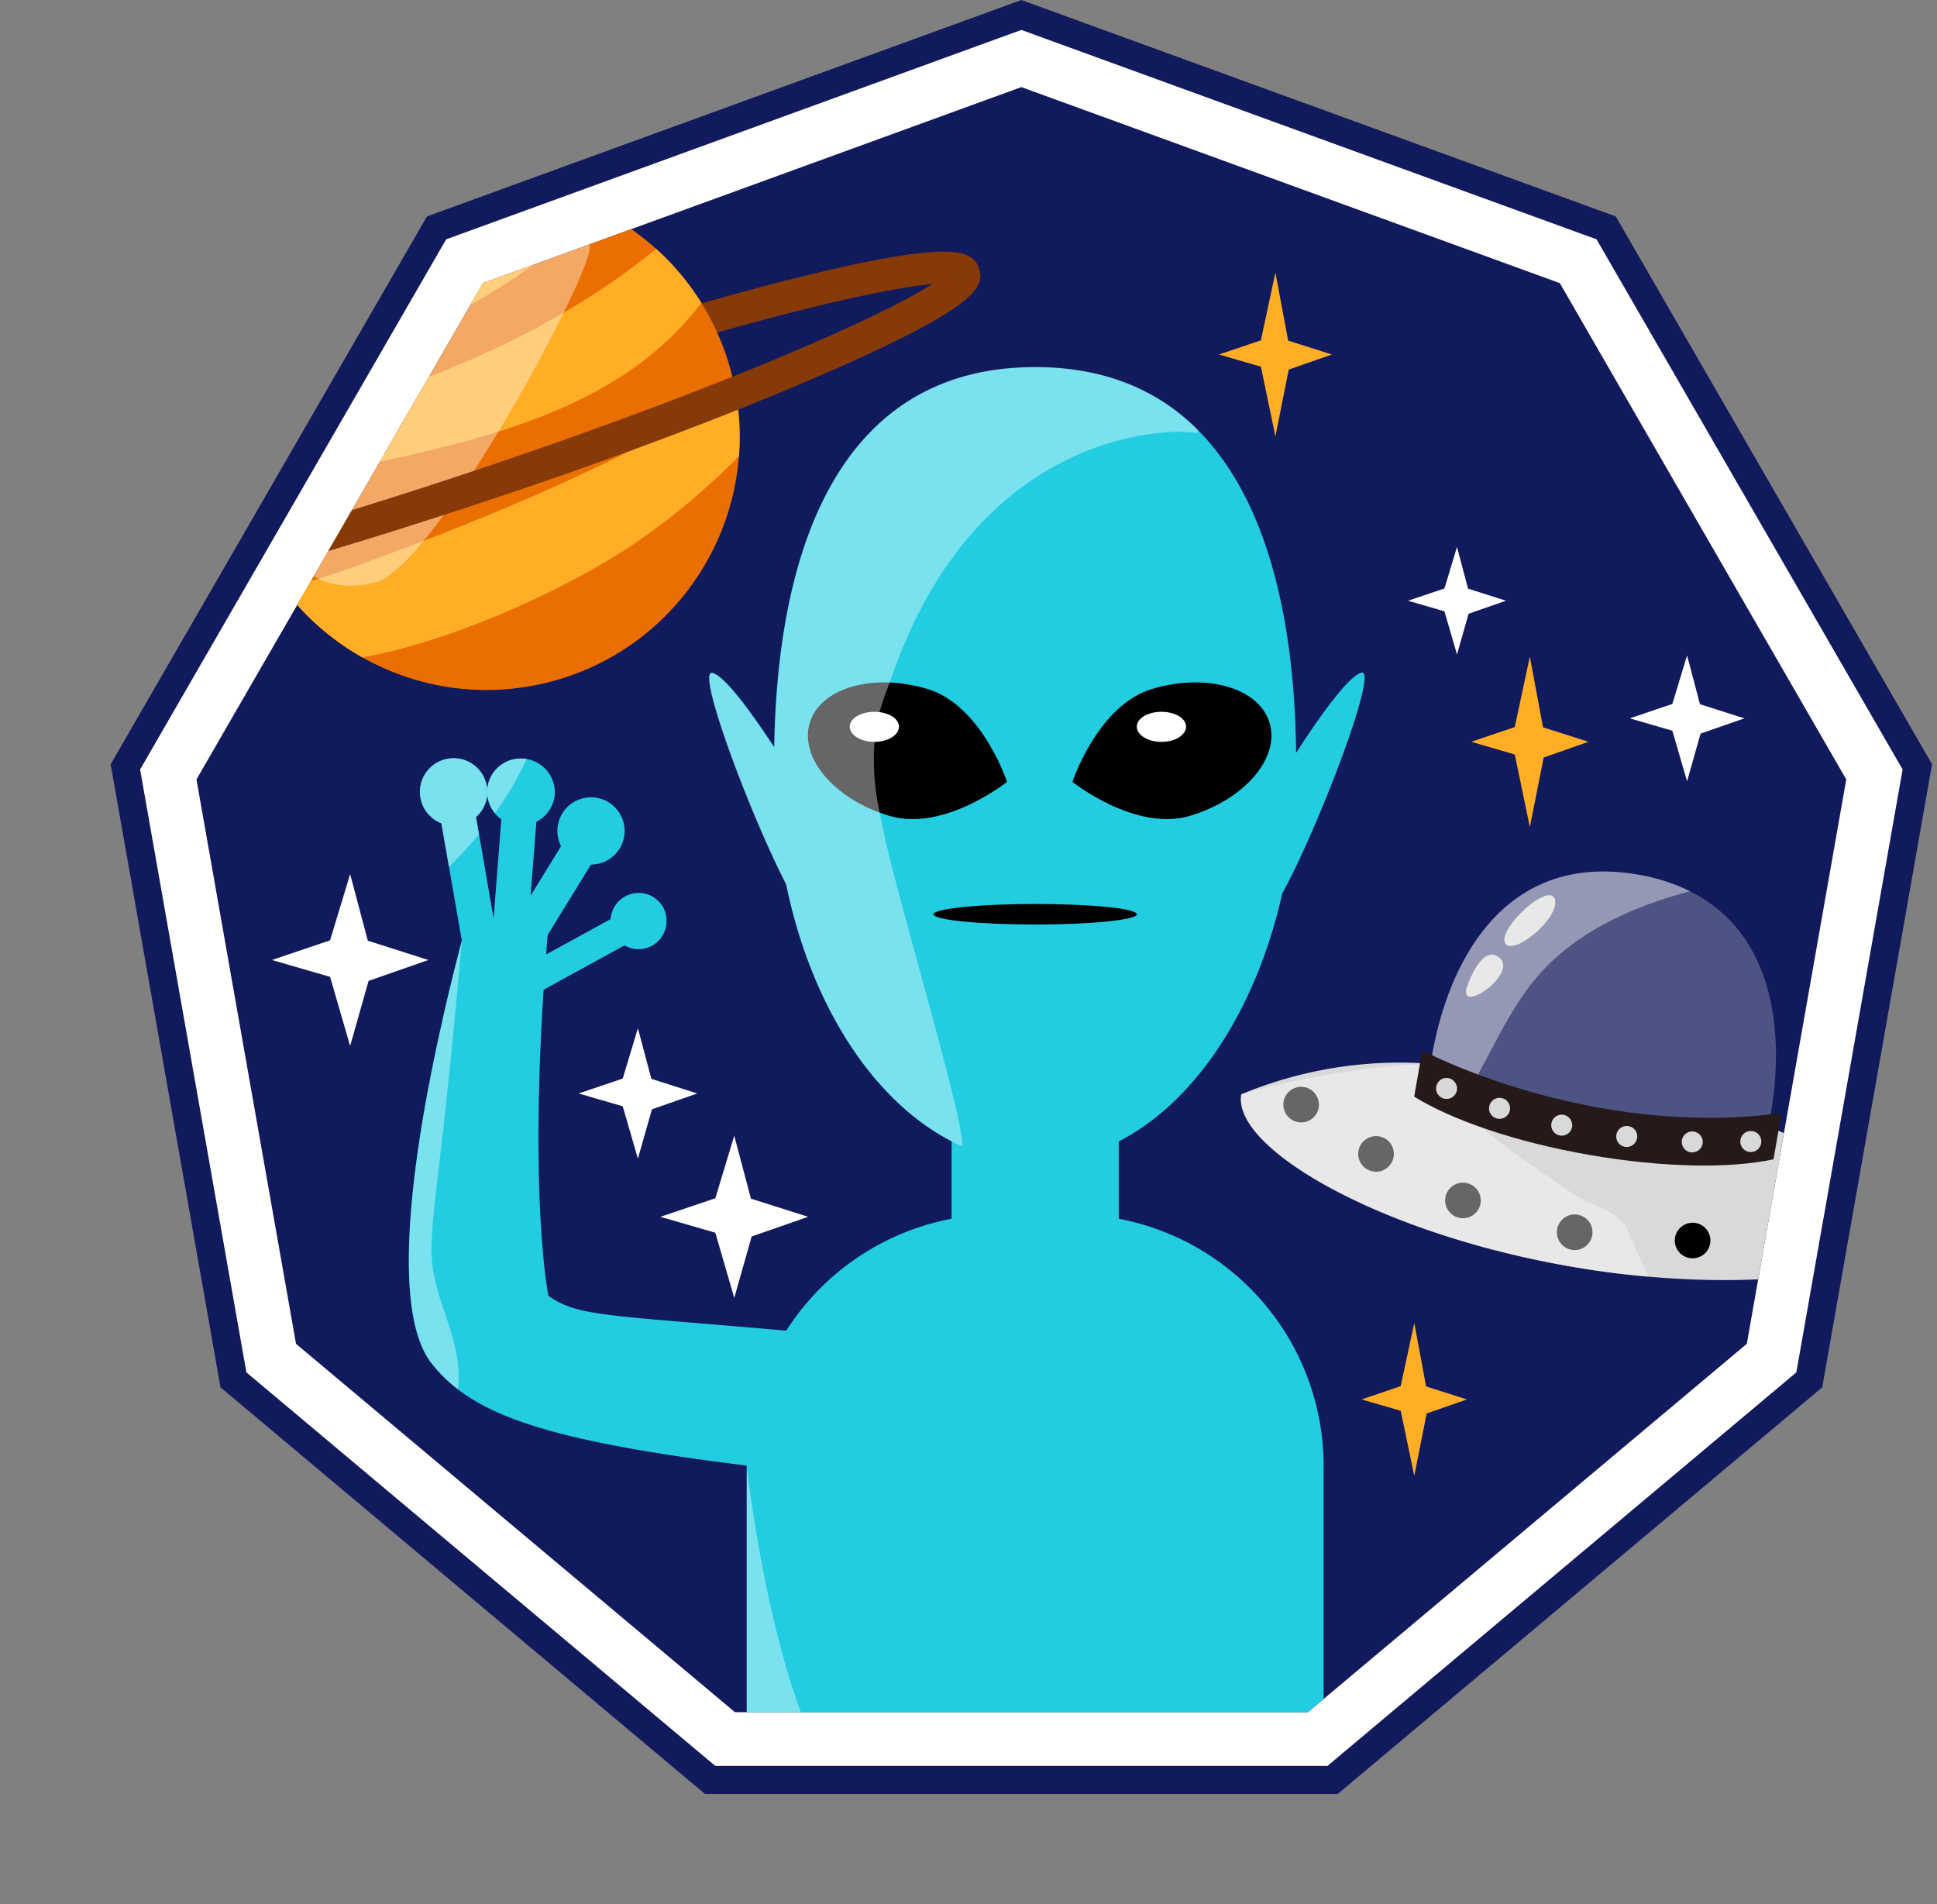 <svg xmlns="http://www.w3.org/2000/svg" xmlns:xlink="http://www.w3.org/1999/xlink" viewBox="0 0 206.85 203.33"><rect x="0" y="0" width="206.85" height="203.33" fill="#808080" stroke="none"/><defs><style>.cls-1{fill:none;}.cls-2{isolation:isolate;}.cls-11,.cls-3,.cls-6{fill:#fff;}.cls-3{stroke:#111a5c;stroke-miterlimit:10;stroke-width:3px;}.cls-4{fill:#111a5c;}.cls-5{fill:#ffae26;}.cls-7{clip-path:url(#clip-path);}.cls-8{fill:#853a08;}.cls-9{clip-path:url(#clip-path-2);}.cls-10{fill:#eb6e00;}.cls-11{opacity:0.4;mix-blend-mode:overlay;}.cls-12,.cls-13{fill:#d9d9d9;}.cls-13{opacity:0.3;}.cls-14{fill:#261919;}.cls-15{fill:#22cde2;}</style><clipPath id="clip-path" transform="translate(11.82)"><polygon class="cls-1" points="97.25 9.3 39.76 30.23 9.16 83.22 19.79 143.48 66.66 182.81 127.84 182.81 174.72 143.48 185.34 83.22 154.75 30.23 97.25 9.3"/></clipPath><clipPath id="clip-path-2" transform="translate(11.82)"><circle class="cls-1" cx="40.13" cy="46.64" r="27.03" transform="translate(-9.7 10.55) rotate(-13.38)"/></clipPath></defs><g class="cls-2"><g id="圖層_2" data-name="圖層 2"><g id="OBJECTS"><polygon class="cls-3" points="109.07 1.6 46.62 24.33 13.39 81.88 24.93 147.33 75.84 190.05 142.3 190.05 193.21 147.33 204.75 81.88 171.52 24.33 109.07 1.6"/><polygon class="cls-4" points="109.07 9.3 51.58 30.23 20.98 83.22 31.61 143.48 78.48 182.81 139.67 182.81 186.54 143.48 197.16 83.22 166.57 30.23 109.07 9.3"/><polygon class="cls-5" points="169.63 79.2 164.85 80.88 163.37 88.3 161.76 80.56 157.11 79.2 161.76 77.63 163.37 70.11 164.78 77.66 169.63 79.2"/><polygon class="cls-5" points="156.65 149.42 152.35 150.92 151.03 157.58 149.58 150.63 145.4 149.42 149.58 148 151.03 141.25 152.29 148.03 156.65 149.42"/><polygon class="cls-5" points="142.23 37.85 137.62 39.46 136.2 46.6 134.65 39.15 130.17 37.85 134.65 36.34 136.2 29.1 137.56 36.37 142.23 37.85"/><polygon class="cls-6" points="74.46 116.75 69.62 118.44 68.12 123.71 66.5 118.12 61.79 116.75 66.5 115.16 68.12 109.79 69.56 115.19 74.46 116.75"/><polygon class="cls-6" points="86.3 129.92 80.27 132.02 78.41 138.58 76.39 131.62 70.52 129.92 76.39 127.94 78.41 121.26 80.19 127.98 86.3 129.92"/><polygon class="cls-6" points="160.82 64.14 156.83 65.53 155.59 69.88 154.25 65.27 150.36 64.14 154.25 62.83 155.59 58.4 156.77 62.85 160.82 64.14"/><polygon class="cls-6" points="45.74 102.5 39.36 104.73 37.39 111.68 35.25 104.3 29.04 102.5 35.25 100.4 37.39 93.33 39.28 100.44 45.74 102.5"/><polygon class="cls-6" points="186.28 76.7 181.6 78.33 180.16 83.42 178.59 78.02 174.04 76.7 178.59 75.16 180.16 69.98 181.54 75.19 186.28 76.7"/><g class="cls-7"><path class="cls-8" d="M-11.67,64.14c-.63-1.86,0-3.93,14.63-10.42,9.3-4.14,21.88-9,35.43-13.57S64.85,31.69,74.74,29.3c15.53-3.74,17.31-2.51,18-.65l-3.26,1.11a1.11,1.11,0,0,0,.53.65c-2.44-.92-21.33,3.09-50.47,13S-7.06,61.66-8.44,63.87a1.06,1.06,0,0,0,0-.84Z" transform="translate(11.82)"/><g class="cls-9"><circle class="cls-10" cx="40.13" cy="46.64" r="27.03" transform="translate(2.12 10.55) rotate(-13.38)"/><path class="cls-5" d="M9.13,48.2c11-3.14,22.12-6.31,32.47-11.24s20-11.74,26.78-21c.83,9.65-5.5,18.78-13.61,24.07S37,47.49,27.51,49.58l-31.45,7a3.65,3.65,0,0,1-2.61-.08c-.77-.45-1-1.82-.12-2.14" transform="translate(11.82)"/><path class="cls-5" d="M88.59,24.74C77,36.61,68.93,49.79,54.46,59,44.54,65.25,22,75.32,10.51,68.8c2.47-4.84,10-6.33,14.7-8C33,58,40.67,55,48.19,51.6,63,44.89,77.17,36.43,88.59,24.74Z" transform="translate(11.82)"/><path class="cls-5" d="M37.76,26c8.88-3.38,18-7.36,24-14.74A69.35,69.35,0,0,1,20.69,39.47c-4.47,1.06-21.06,3-10.49-3.82C17.64,30.84,29.41,29.16,37.76,26Z" transform="translate(11.82)"/><path class="cls-11" d="M43.43,22.42c2.81-.11,6.3.67,7.71,3.83.84,1.89-16.35,34.28-22.9,35.94C14.3,65.72,13.38,41.87,20.71,32.28,25.61,25.87,35.63,22.73,43.43,22.42Z" transform="translate(11.82)"/></g><path class="cls-8" d="M-7.89,65.92c-2.79,0-3.44-.8-3.78-1.78L-8.41,63a1.11,1.11,0,0,0-.53-.65c2.44.92,21.33-3.09,50.47-13S88.08,31.13,89.46,28.92a1.12,1.12,0,0,0,0,.84l3.26-1.11c.63,1.86,0,3.93-14.63,10.43-9.29,4.14-21.88,9-35.43,13.56S16.17,61.1,6.28,63.49C-1.09,65.27-5.36,65.92-7.89,65.92Z" transform="translate(11.82)"/><path class="cls-12" d="M195,129.78c-.85,4.89-14.06,8-30.8,6.53-2.72-.23-5.54-.6-8.4-1.1-20.52-3.58-36.06-12.68-35.07-18.37a44.19,44.19,0,0,1,20.16-3.27c2.58.16,10.53,5.11,17.11,6.26,5.42.94,14-1.48,18.44.23A100.32,100.32,0,0,1,195,129.78Z" transform="translate(11.82)"/><path d="M129,118.27a1.9,1.9,0,1,1-1.55-2.2A1.91,1.91,0,0,1,129,118.27Z" transform="translate(11.82)"/><path d="M137,123.53a1.9,1.9,0,0,1-3.75-.65,1.9,1.9,0,1,1,3.75.65Z" transform="translate(11.82)"/><path d="M146.28,128.5a1.9,1.9,0,1,1-1.55-2.2A1.91,1.91,0,0,1,146.28,128.5Z" transform="translate(11.82)"/><path d="M186.81,128.35A1.9,1.9,0,1,0,189,126.8,1.9,1.9,0,0,0,186.81,128.35Z" transform="translate(11.82)"/><path d="M177.45,130.58a1.9,1.9,0,1,0,2.21-1.55A1.9,1.9,0,0,0,177.45,130.58Z" transform="translate(11.82)"/><path d="M167.06,132.12a1.9,1.9,0,1,0,2.2-1.54A1.91,1.91,0,0,0,167.06,132.12Z" transform="translate(11.82)"/><path d="M158.21,131.9a1.9,1.9,0,1,1-1.54-2.2A1.9,1.9,0,0,1,158.21,131.9Z" transform="translate(11.82)"/><path class="cls-11" d="M164.22,136.31c-2.72-.23-5.54-.6-8.4-1.1-20.52-3.58-36.06-12.68-35.07-18.37a87.1,87.1,0,0,1,20.16-3.27,20.58,20.58,0,0,0,3.13,4.48c3.42,3.75,7.85,6.4,12,9.34,1.61,1.15,5.15,2,5.9,3.84C162.52,132.7,163.44,134.56,164.22,136.31Z" transform="translate(11.82)"/><path class="cls-13" d="M177.27,119c-1.4,8-25.15,5.51-33.41-1-2-1.56-3.09-3.37-2.75-5.31,1.74-10,7.74-21.77,22-19.29a20,20,0,0,1,5.57,1.78C177.77,99.71,178.75,110.48,177.27,119Z" transform="translate(11.82)"/><path class="cls-12" d="M149.12,100.93c1.36.66,5.62-3.08,5.11-4.89C153.63,93.91,147.42,99.8,149.12,100.93Z" transform="translate(11.82)"/><path class="cls-12" d="M144.89,105.21c-1.31,3.52,6-1.56,3.16-3.13C146.46,101.22,145.21,104.34,144.89,105.21Z" transform="translate(11.82)"/><path class="cls-11" d="M168.67,95.16c-6.28,1.66-12.4,4.43-16.54,9.37-2.48,3-4.1,6.52-5.95,9.9a22.35,22.35,0,0,1-2.32,3.55c-2-1.56-3.09-3.37-2.75-5.31,1.74-10,7.74-21.77,22-19.29A20,20,0,0,1,168.67,95.16Z" transform="translate(11.82)"/><path class="cls-14" d="M178.43,118.84l-.86,4.94c-4.65,1-11.82.9-19.68-.47s-14.64-3.71-18.69-6.22l.86-4.93S157.83,121.61,178.43,118.84Z" transform="translate(11.82)"/><path class="cls-12" d="M143.76,116.41a1.12,1.12,0,1,1-.92-1.3A1.14,1.14,0,0,1,143.76,116.41Z" transform="translate(11.82)"/><path class="cls-12" d="M176.25,122.07a1.12,1.12,0,1,1-.91-1.29A1.11,1.11,0,0,1,176.25,122.07Z" transform="translate(11.82)"/><path class="cls-12" d="M149.42,118.53a1.12,1.12,0,0,1-1.3.91,1.11,1.11,0,0,1-.91-1.29,1.12,1.12,0,0,1,2.21.38Z" transform="translate(11.82)"/><path class="cls-12" d="M170,122.11a1.14,1.14,0,0,1-1.3.92,1.12,1.12,0,1,1,1.3-.92Z" transform="translate(11.82)"/><path class="cls-12" d="M156.06,120.33a1.12,1.12,0,1,1-.92-1.3A1.14,1.14,0,0,1,156.06,120.33Z" transform="translate(11.82)"/><path class="cls-12" d="M163,121.53a1.12,1.12,0,1,1-.91-1.29A1.11,1.11,0,0,1,163,121.53Z" transform="translate(11.82)"/><path class="cls-15" d="M80.06,142.79a21.83,21.83,0,0,1-.74,4.9c-.82,3.33-2.06,6.84-2.26,9.83-24.68-2.59-34.63-5.06-40-9.19a15.26,15.26,0,0,1-2.77-2.73,5.22,5.22,0,0,1-.41-.57c-3.8-5.93-1.72-21.6,1.46-35.73.67-3.07,1.41-6,2.14-8.85.17-.66.34-1.3.51-1.94.68-.05,1.71-.08,2.85-.08h3.77l2.18,0c0,.42-.07.83-.11,1.25v0c-.07.73-.12,1.43-.17,2.13h0c-.1,1.3-.19,2.54-.27,3.76-1.5,23,.5,32.78.5,32.78.21.15.42.29.64.42C50.67,140.78,55.3,140.47,80.06,142.79Z" transform="translate(11.82)"/><polygon class="cls-15" points="53.48 102.52 52.34 102.71 52.3 102.72 49.79 103.16 49.32 100.45 47.95 92.56 47.14 87.89 47.02 87.18 50.71 86.54 50.84 87.25 51.16 89.08 52.71 98.06 52.71 98.07 52.78 98.42 53.26 101.17 53.26 101.18 53.48 102.52"/><path class="cls-15" d="M40.24,84.55v0A3.63,3.63,0,0,1,39,87.25a3.57,3.57,0,0,1-1.76.84,3.83,3.83,0,0,1-1.94-.19,3.6,3.6,0,1,1,4.86-4A4.2,4.2,0,0,1,40.24,84.55Z" transform="translate(11.82)"/><polygon class="cls-15" points="57.34 87.03 57.28 87.76 56.66 95.63 56.45 98.44 56.07 103.14 56.07 103.2 55.98 103.19 52.33 102.9 52.34 102.71 52.35 102.64 52.35 102.63 52.69 98.43 52.71 98.07 52.71 98.06 53.54 87.46 53.6 86.73 57.34 87.03"/><path class="cls-15" d="M47.42,84.83a3.59,3.59,0,0,1-2,2.93,3.41,3.41,0,0,1-1.9.37,3.54,3.54,0,0,1-1.84-.67,3.39,3.39,0,0,1-.67-.64,3.45,3.45,0,0,1-.81-2.25v0a2.62,2.62,0,0,1,0-.28A3.59,3.59,0,0,1,44.11,81a2.11,2.11,0,0,1,.35.05h0A3.6,3.6,0,0,1,47.42,84.83Z" transform="translate(11.82)"/><rect class="cls-15" x="43.94" y="89.51" width="3.75" height="16.22" transform="translate(69.77 -9.53) rotate(31.6)"/><path class="cls-15" d="M54.35,90.6a3.59,3.59,0,1,1-1.18-4.94A3.59,3.59,0,0,1,54.35,90.6Z" transform="translate(11.82)"/><rect class="cls-15" x="46.96" y="95.73" width="3.17" height="13.74" transform="translate(126.98 10.7) rotate(61.26)"/><path class="cls-15" d="M57.77,101A3,3,0,1,1,59,96.88,3.05,3.05,0,0,1,57.77,101Z" transform="translate(11.82)"/><path class="cls-11" d="M44.46,81a38.43,38.43,0,0,1-3.41,5.81,3.45,3.45,0,0,1-.81-2.25A3.63,3.63,0,0,1,39,87.25l.32,1.83a39.14,39.14,0,0,1-3.21,3.48l-.81-4.66a3.6,3.6,0,1,1,4.86-4,4.2,4.2,0,0,1,.06.61,2.62,2.62,0,0,1,0-.28A3.59,3.59,0,0,1,44.11,81,2.11,2.11,0,0,1,44.46,81Z" transform="translate(11.82)"/><path class="cls-11" d="M34.26,133c-.2,5.6,3.48,9.77,2.82,15.33a15.26,15.26,0,0,1-2.77-2.73,5.22,5.22,0,0,1-.41-.57c-3.8-5.93-1.72-21.6,1.46-35.73.67-3.07,1.41-6,2.14-8.85C35.42,124.09,34.47,127.32,34.26,133Z" transform="translate(11.82)"/><path class="cls-15" d="M129.53,156.55v46.78H67.92V156.55A26.88,26.88,0,0,1,94.8,129.66h7.85A26.88,26.88,0,0,1,129.53,156.55Z" transform="translate(11.82)"/><path class="cls-11" d="M89.93,203.33h-22V156.55s2.91,27.1,11.13,36.13A113.85,113.85,0,0,0,89.93,203.33Z" transform="translate(11.82)"/><rect class="cls-15" x="101.62" y="110.72" width="17.85" height="31.59"/><path class="cls-15" d="M126.61,81.65a62.32,62.32,0,0,1-1.49,13.7c-3.74,16.72-14.14,28.74-26.39,28.74a18.94,18.94,0,0,1-7.87-1.72c-8.89-4-15.93-14.47-18.71-27.87,0,0,0,0,0,0a63.27,63.27,0,0,1-1.3-12.83c0-.61,0-1.2,0-1.79.35-22.62,7.72-40.67,27.87-40.67,7.44,0,13.13,2.46,17.37,6.7,7.32,7.32,10.33,20,10.5,34.4C126.61,80.74,126.61,81.19,126.61,81.65Z" transform="translate(11.82)"/><path d="M109.58,97.62c0,.6-4.86,1.09-10.85,1.09s-10.86-.49-10.86-1.09,4.86-1.1,10.86-1.1S109.58,97,109.58,97.62Z" transform="translate(11.82)"/><path d="M95.72,83.48S89,88.85,83.16,87.11s-9.63-6.17-8.51-9.92,6.74-5.37,12.56-3.63S95.72,83.48,95.72,83.48Z" transform="translate(11.82)"/><path class="cls-6" d="M84.18,77.59c0,.89-1.18,1.62-2.63,1.62s-2.63-.73-2.63-1.62S80.1,76,81.55,76,84.18,76.7,84.18,77.59Z" transform="translate(11.82)"/><path d="M102.7,83.48s6.73,5.37,12.55,3.63,9.63-6.17,8.51-9.92-6.74-5.37-12.55-3.63S102.7,83.48,102.7,83.48Z" transform="translate(11.82)"/><path class="cls-6" d="M114.84,77.59c0,.89-1.18,1.62-2.63,1.62s-2.63-.73-2.63-1.62S110.75,76,112.21,76,114.84,76.7,114.84,77.59Z" transform="translate(11.82)"/><path class="cls-15" d="M124,84.55s7.1-12,9.55-12.73S125,98.54,122.77,98.43,124,84.55,124,84.55Z" transform="translate(11.82)"/><path class="cls-15" d="M75,98.42c-.53,0-1.57-1.54-2.81-3.92,0,0,0,0,0,0-3.9-7.54-9.76-23.19-7.9-22.65,1.42.4,4.37,4.57,6.63,8,1.65,2.54,2.92,4.69,2.92,4.69S77.19,98.31,75,98.42Z" transform="translate(11.82)"/><path class="cls-11" d="M116.1,45.89c0,.14-.15.55-.11.41.11-.41-23.06-2.45-32.8,26.59a31.79,31.79,0,0,0-1.37,4.17,25.89,25.89,0,0,0,.31,9.72c.13.75.29,1.49.45,2.22,1.71,7.92,9.06,32.2,8.28,33.37-8.89-4-15.93-14.47-18.71-27.87,0,0,0,0,0,0-3.9-7.54-9.76-23.19-7.9-22.65,1.42.4,4.37,4.57,6.63,8,.35-22.62,7.72-40.67,27.87-40.67C106.17,39.19,111.86,41.65,116.1,45.89Z" transform="translate(11.82)"/></g></g></g></g></svg>